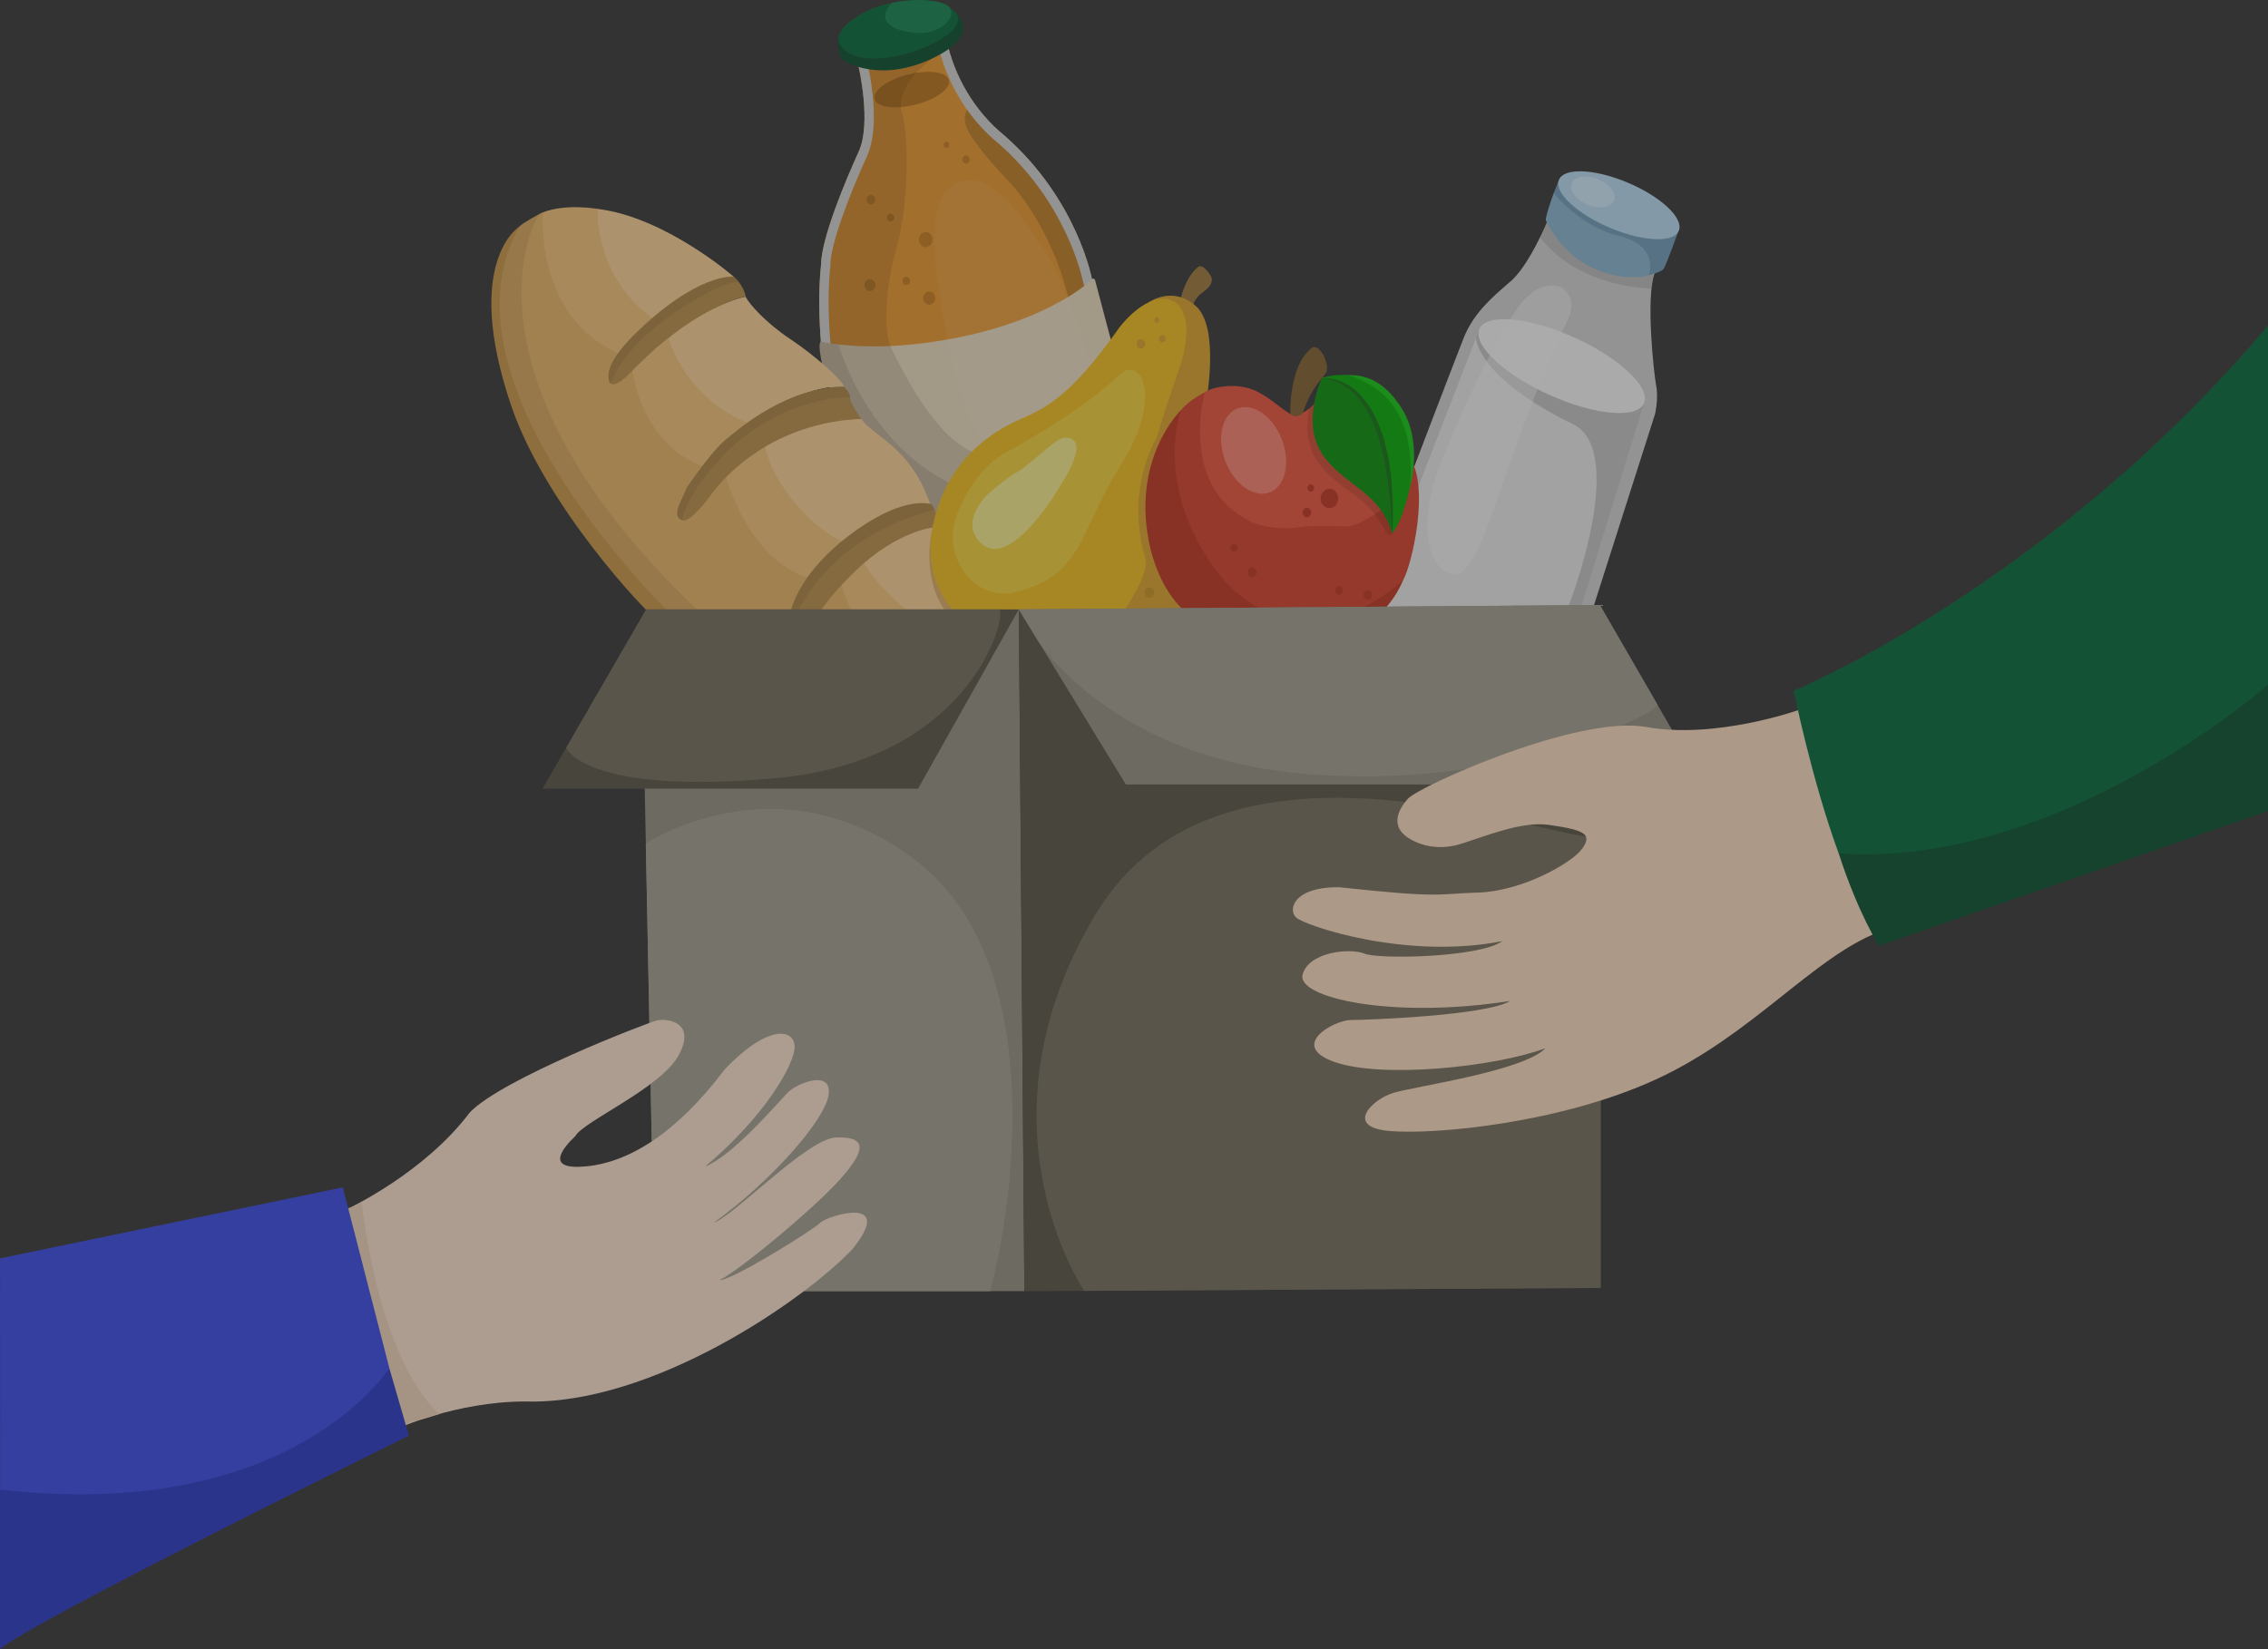 <svg width="198" height="144" viewBox="0 0 198 144" fill="none" xmlns="http://www.w3.org/2000/svg">
<rect x="0" y="0" width="198" height="144" fill="#333333" stroke="none"/>
<g opacity="0.6">
<path d="M74.963 5.854C74.963 5.854 76.104 10.746 74.963 13.24C73.821 15.733 71.677 20.868 71.677 23.123C71.416 25.495 71.522 28.186 71.677 29.988C71.832 31.789 77.274 33.515 77.274 33.515L95.391 26.731L95.322 24.35C95.322 24.35 94.062 17.431 87.69 11.838C85.061 9.718 83.275 6.618 82.623 3.437C80.515 3.868 76.308 4.852 76.308 4.852L74.991 5.418L74.963 5.854Z" fill="#EE982A"/>
<path d="M82.621 12.921C82.76 12.921 82.874 12.796 82.874 12.642C82.874 12.488 82.76 12.364 82.621 12.364C82.481 12.364 82.368 12.488 82.368 12.642C82.368 12.796 82.481 12.921 82.621 12.921Z" fill="#C97D1B"/>
<path d="M84.335 14.291C84.515 14.291 84.661 14.13 84.661 13.932C84.661 13.733 84.515 13.572 84.335 13.572C84.155 13.572 84.009 13.733 84.009 13.932C84.009 14.13 84.155 14.291 84.335 14.291Z" fill="#C97D1B"/>
<path d="M76.031 17.858C76.241 17.858 76.411 17.671 76.411 17.44C76.411 17.209 76.241 17.023 76.031 17.023C75.822 17.023 75.652 17.209 75.652 17.44C75.652 17.671 75.822 17.858 76.031 17.858Z" fill="#C97D1B"/>
<path d="M77.749 19.345C77.923 19.345 78.063 19.19 78.063 18.999C78.063 18.808 77.923 18.653 77.749 18.653C77.576 18.653 77.436 18.808 77.436 18.999C77.436 19.19 77.576 19.345 77.749 19.345Z" fill="#C97D1B"/>
<path d="M80.82 21.582C81.151 21.582 81.419 21.287 81.419 20.922C81.419 20.557 81.151 20.262 80.82 20.262C80.489 20.262 80.221 20.557 80.221 20.922C80.221 21.287 80.489 21.582 80.82 21.582Z" fill="#C97D1B"/>
<path d="M75.945 25.424C76.208 25.424 76.422 25.188 76.422 24.898C76.422 24.608 76.208 24.372 75.945 24.372C75.681 24.372 75.468 24.608 75.468 24.898C75.468 25.188 75.681 25.424 75.945 25.424Z" fill="#C97D1B"/>
<path d="M79.117 24.898C79.301 24.898 79.451 24.733 79.451 24.529C79.451 24.326 79.301 24.161 79.117 24.161C78.932 24.161 78.782 24.326 78.782 24.529C78.782 24.733 78.932 24.898 79.117 24.898Z" fill="#C97D1B"/>
<path d="M81.12 26.61C81.41 26.61 81.646 26.35 81.646 26.03C81.646 25.71 81.41 25.451 81.12 25.451C80.829 25.451 80.594 25.71 80.594 26.03C80.594 26.35 80.829 26.61 81.12 26.61Z" fill="#C97D1B"/>
<path d="M79.866 9.15C81.662 8.711 82.998 7.76 82.85 7.026C82.702 6.292 81.126 6.053 79.331 6.493C77.535 6.932 76.199 7.883 76.347 8.617C76.495 9.351 78.07 9.59 79.866 9.15Z" fill="#BA7215"/>
<g opacity="0.25">
<path opacity="0.25" d="M85.92 38.663C85.92 38.663 83.996 36.695 82.781 30.1C81.566 23.505 80.588 17.656 83.344 16.079C86.1 14.502 88.99 18.402 91.383 22.157C93.776 25.913 95.99 34.602 95.99 34.602L86.283 39.022L85.92 38.663Z" fill="white"/>
</g>
<path opacity="0.11" d="M71.682 29.831L73.207 30.06C73.207 30.06 75.93 40.087 85.091 43.075C84.051 46.979 80.443 47.513 80.443 47.513L73.089 41.664L71.682 32.45L71.821 32.104C71.821 32.108 71.254 29.84 71.682 29.831Z" fill="black"/>
<path opacity="0.11" d="M81.375 5.113C81.375 5.113 78.028 7.503 78.737 9.794C79.447 12.09 79.222 18.37 78.301 21.524C77.384 24.678 77.017 28.753 77.824 30.428C78.631 32.104 81.754 38.528 85.268 39.589C88.782 40.649 83.939 47.1 83.939 47.1L77.045 43.259L72.52 33.137L71.897 24.534L73.303 17.966L75.048 13.779L75.879 10.796L75.725 8.186L75.256 5.288L81.575 4.196L81.375 5.113Z" fill="black"/>
<path opacity="0.18" d="M84.738 9.223C84.738 9.223 83.592 10.028 84.738 11.82C85.883 13.613 88.028 15.792 88.158 15.935C88.288 16.079 91.774 19.691 93.335 26.241C94.457 26.169 95.08 25.109 95.08 25.109C95.08 25.109 93.181 18.11 90.449 15.715C87.873 12.404 84.738 9.223 84.738 9.223Z" fill="black"/>
<path d="M82.029 4.47C82.864 7.633 84.719 10.54 87.198 12.548C92.913 17.57 94.365 23.766 94.516 24.458L94.927 25.94L77.263 32.567C74.878 31.776 72.595 30.505 72.493 29.898C72.395 28.775 72.2 25.877 72.489 23.227L72.493 23.173V23.119C72.493 21.394 74.099 17.117 75.689 13.639C76.778 11.258 76.105 7.314 75.836 6.011L76.545 5.71C77.018 5.598 80.007 4.902 82.029 4.47ZM82.628 3.432C80.52 3.864 76.313 4.848 76.313 4.848L74.996 5.414L74.968 5.858C74.968 5.858 76.109 10.751 74.968 13.244C73.826 15.738 71.682 20.872 71.682 23.128C71.421 25.5 71.527 28.191 71.682 29.992C71.837 31.794 77.279 33.519 77.279 33.519L95.396 26.735L95.327 24.354C95.327 24.354 94.067 17.436 87.695 11.842C85.066 9.709 83.276 6.613 82.628 3.432Z" fill="#D4D4D4"/>
<path d="M73.199 3.392C73.199 3.392 73.106 4.614 73.444 5.072C73.782 5.53 76.93 7.215 81.373 5.113C85.813 3.01 83.461 1.15 83.461 1.15L73.199 3.392Z" fill="#034B2A"/>
<path d="M76.415 0.638C76.415 0.638 71.245 2.705 74.022 4.578C76.798 6.452 85.4 2.974 83.32 0.984C81.241 -1.006 76.415 0.638 76.415 0.638Z" fill="#006838"/>
<path d="M77.846 0.264C77.846 0.264 75.685 2.322 79.782 2.857C82.245 3.086 83.5 1.437 82.909 0.655C82.318 -0.127 79.277 -0.109 77.846 0.264Z" fill="#0F844E"/>
<path d="M71.682 29.813C71.682 29.813 71.311 29.804 71.812 31.965C72.314 34.126 75.49 40.824 75.49 40.824C75.49 40.824 80.696 47.275 80.773 47.307C80.85 47.338 83.949 46.678 83.949 46.678L93.281 41.201L96.126 36.727L97.104 30.141L95.612 24.503C95.612 24.503 95.567 24.247 95.327 24.35C95.172 24.637 91.65 27.809 83.896 29.418C76.138 31.017 71.682 29.813 71.682 29.813Z" fill="#EFDDBF"/>
<g opacity="0.25">
<path opacity="0.25" d="M93.22 25.94C91.394 27.054 88.341 28.487 83.893 29.408C83.485 29.494 83.09 29.57 82.698 29.637C82.727 29.79 82.755 29.943 82.784 30.096C83.999 36.691 85.923 38.658 85.923 38.658L86.286 39.013L95.993 34.593C95.993 34.597 94.802 29.916 93.22 25.94Z" fill="white"/>
</g>
<path opacity="0.11" d="M85.275 39.589C81.761 38.528 78.638 32.104 77.831 30.428C77.798 30.361 77.77 30.285 77.741 30.208C75.042 30.334 72.702 30.078 71.679 29.831C71.271 30.329 71.842 32.135 72.079 32.85C72.91 35.361 76.543 42.127 76.543 42.127C76.913 42.585 77.346 43.12 77.794 43.672L83.383 46.786C83.713 46.718 83.942 46.669 83.942 46.669L84.447 46.372C85.593 44.661 88.059 40.433 85.275 39.589Z" fill="black"/>
<path opacity="0.11" d="M73.21 30.078C72.591 30.002 72.158 29.921 71.914 29.867L71.681 29.831C71.661 29.831 71.641 29.84 71.624 29.853C71.543 29.965 71.441 30.383 71.812 31.96C72.313 34.121 75.489 40.819 75.489 40.819C75.489 40.819 80.695 47.271 80.773 47.302C80.797 47.311 81.135 47.248 81.58 47.163C82.729 46.678 84.429 45.559 85.094 43.075C76.08 40.137 73.3 30.392 73.21 30.078Z" fill="black"/>
<path d="M52.197 18.244C52.197 18.244 49.453 17.75 47.415 18.532C46.922 20.019 46.367 25.527 46.367 25.527L50.807 31.264L54.484 34.597L56.983 41.943L62.984 47.307L69.368 54.535L79.674 56.121L81.598 51.229L74.003 40.563L52.197 18.244Z" fill="#F6C376"/>
<path d="M47.098 18.685C47.098 18.685 47.347 18.541 47.416 18.532C47.359 18.649 46.682 27.858 54.253 30.954C55.606 31.012 55.113 31.673 55.113 31.673C55.113 31.673 55.643 39.153 62.068 40.936C62.936 41.489 63.315 41.471 63.315 41.471C63.315 41.471 65.447 49.463 71.208 50.609C72.04 50.955 73.36 50.609 73.36 50.609C73.36 50.609 73.886 52.94 74.693 53.704C75.501 54.468 68.799 53.951 68.799 53.951L60.392 54.526L56.984 50.856L47.094 37.32L44.334 24.759L45.635 19.997L47.098 18.685Z" fill="#ECB666"/>
<path d="M52.198 18.244C52.198 18.244 51.766 23.999 56.984 27.805C60.262 24.88 64.045 24.152 64.045 24.152C64.045 24.152 58.114 18.972 52.198 18.244Z" fill="#FFD494"/>
<path d="M65.243 36.884C65.243 36.884 60.395 35.343 58.365 29.579C61.305 26.884 64.713 25.936 65.104 25.909C65.365 26.511 66.873 28.204 69.034 29.637C71.195 31.071 73.457 33.137 73.694 33.766C72.597 33.595 69.205 34.211 65.243 36.884Z" fill="#FFD494"/>
<path d="M66.769 38.834C66.769 38.834 70.178 36.52 75.2 36.578C76.032 37.926 79.024 38.843 80.769 42.917C81.315 44.265 81.238 44.009 81.238 44.009C81.238 44.009 76.762 44.44 73.692 47.307C71.168 46.417 67.397 42.351 66.769 38.834Z" fill="#FFD494"/>
<path d="M75.41 49.122C75.41 49.122 78.533 46.291 81.48 46.062C82.728 47.513 83.943 53.709 83.943 53.709H79.674C79.674 53.709 76.76 51.512 75.41 49.122Z" fill="#FFD494"/>
<path d="M44.268 21.362C44.268 21.362 43.885 23.141 43.261 24.938C42.637 26.735 44.7 34.458 44.7 34.458L45.899 37.324L51.313 46.062L54.537 50.285L57.815 53.709L58.961 54.014C58.961 54.014 58.961 54.014 61.354 53.709C39.254 32.908 46.608 19.183 47.093 18.685C47.093 18.685 45.626 19.466 45.348 19.776C45.075 20.082 44.268 21.362 44.268 21.362Z" fill="#DAA75B"/>
<path d="M45.352 19.776C45.352 19.776 40.329 22.818 44.651 35.491C47.667 44.261 56.465 53.556 57.244 54.014C58.022 54.472 58.96 54.014 58.96 54.014C58.96 54.014 37.504 33.636 45.352 19.776Z" fill="#CD9644"/>
<path d="M64.045 24.152C64.045 24.152 64.91 24.848 65.105 25.909C64.115 25.994 59.989 27.553 55.721 31.852C54.628 32.962 53.536 34.126 53.152 33.267C53.466 32.463 55.321 29.368 56.552 28.604C57.783 27.84 60.299 25.738 61.2 25.509C62.101 25.28 64.045 24.152 64.045 24.152Z" fill="#BD8F49"/>
<path d="M53.335 33.51C53.335 33.51 54.297 29.678 61.358 25.796C63.857 24.381 64.501 24.633 64.501 24.633L64.048 24.152C64.048 24.152 60.893 23.788 55.373 29.22C52.805 31.78 52.927 33.02 53.335 33.51Z" fill="#AF8341"/>
<path d="M75.199 36.578C75.199 36.578 74.261 35.334 74.208 34.723C73.132 34.435 70.963 34.723 70.963 34.723L68.342 35.451L63.466 38.798L60.551 42.239L59.304 44.935L59.544 45.411C59.544 45.411 60.033 45.963 62.096 43.174C64.159 40.384 68.574 36.848 75.199 36.578Z" fill="#BD8F49"/>
<path d="M73.69 33.771C73.69 33.771 74.26 34.305 74.212 34.728C73.812 34.557 67.395 34.921 62.76 40.213C59.76 43.461 59.548 45.411 59.548 45.411C59.548 45.411 58.72 45.294 59.36 43.901C60 42.504 60 42.504 60 42.504C60 42.504 62.132 39.368 63.384 38.358C64.635 37.342 68.696 33.807 73.69 33.771Z" fill="#AF8341"/>
<path d="M68.958 53.709C68.958 53.709 69.345 50.438 74.009 46.844C78.673 43.25 81.086 43.978 81.241 44.005C81.396 44.032 81.604 44.521 81.604 44.521L81.245 45.258L74.335 48.969L70.365 52.833L69.504 53.902L68.958 53.709Z" fill="#AF8341"/>
<path d="M69.504 53.709C69.504 53.709 72.264 46.79 81.604 44.521C81.918 45.379 82.097 45.811 82.097 45.811L81.481 46.058C81.481 46.058 78.407 46.327 74.763 49.769C71.22 53.21 71.065 54.531 71.065 54.531L69.504 53.709Z" fill="#BD8F49"/>
<path d="M81.355 46.35C81.355 46.35 80.352 50.402 82.59 53.439C83.291 53.61 83.593 53.439 83.593 53.439L82.46 49.638L81.355 46.35Z" fill="#E0AE65"/>
<path d="M103.072 26.084C103.072 26.084 103.517 24.085 104.65 23.272C105.111 23.07 105.787 24.143 105.787 24.314C105.787 24.485 105.881 24.907 105.041 25.491C104.202 26.075 104.157 26.722 104.157 26.722L103.072 26.084Z" fill="#9E7639"/>
<path d="M100.279 26.407C100.279 26.407 102.354 24.88 104.421 26.744C106.488 28.609 105.318 34.961 105.318 34.961L104.445 55.546L96.292 54.477L101.147 32.796L100.279 26.407Z" fill="#DEA327"/>
<path d="M83.373 53.439C83.373 53.439 80.25 50.685 81.55 45.379C82.851 40.074 86.626 37.693 88.941 36.664C91.257 35.631 93.389 34.741 97.735 28.577C101.119 24.332 104.89 25.594 103.12 31.673C101.799 35.518 101.278 37.194 101.09 37.85C101.021 38.088 100.923 38.317 100.809 38.533C100.222 39.656 98.457 43.645 99.998 48.758C100.389 50.142 98.049 53.439 98.049 53.439H83.373Z" fill="#F4BF1A"/>
<path d="M86.33 40.604C86.827 40.132 87.382 39.741 87.969 39.422C89.742 38.456 94.777 35.586 97.843 32.625C99.612 31.134 101.589 34.777 97.843 40.595C94.096 46.561 94.642 50.285 88.45 51.75C85.197 52.496 81.736 48.533 83.819 44.261C84.707 42.356 85.625 41.269 86.33 40.604Z" fill="#F7D239"/>
<path d="M100.994 28.177C101.111 28.177 101.206 28.073 101.206 27.944C101.206 27.815 101.111 27.71 100.994 27.71C100.877 27.71 100.782 27.815 100.782 27.944C100.782 28.073 100.877 28.177 100.994 28.177Z" fill="#DEA327"/>
<path d="M101.461 29.889C101.621 29.889 101.751 29.746 101.751 29.57C101.751 29.394 101.621 29.251 101.461 29.251C101.301 29.251 101.172 29.394 101.172 29.57C101.172 29.746 101.301 29.889 101.461 29.889Z" fill="#DEA327"/>
<path d="M99.599 30.428C99.803 30.428 99.969 30.245 99.969 30.02C99.969 29.794 99.803 29.611 99.599 29.611C99.394 29.611 99.228 29.794 99.228 30.02C99.228 30.245 99.394 30.428 99.599 30.428Z" fill="#DEA327"/>
<path d="M100.338 52.213C100.57 52.213 100.758 52.005 100.758 51.75C100.758 51.494 100.57 51.287 100.338 51.287C100.106 51.287 99.918 51.494 99.918 51.75C99.918 52.005 100.106 52.213 100.338 52.213Z" fill="#CB9420"/>
<path d="M86.234 43.156C86.234 43.156 83.564 45.69 85.749 47.518C87.934 49.346 91.334 44.647 93.104 41.511C94.873 38.376 93.507 38.084 92.765 38.259C92.023 38.429 89.708 40.739 88.848 41.183C87.991 41.628 86.234 43.156 86.234 43.156Z" fill="#FAEE8A"/>
<path d="M139.04 53.21L144.487 36.156C144.487 36.156 144.801 34.818 144.593 33.73C144.385 32.643 143.663 26.026 144.446 23.874C145.225 21.722 140.801 21.322 140.801 21.322L135.131 19.228C135.131 19.228 133.439 23.357 131.747 24.678C130.186 26.026 128.624 27.373 127.764 29.552C126.904 31.731 122.998 41.97 122.998 41.97L119.774 51.004L119.513 54.589L139.04 53.21Z" fill="#D4D4D4"/>
<path opacity="0.11" d="M144.18 25.186C144.18 25.186 137.939 25.244 134.449 20.724C134.877 20.015 135.13 19.233 135.13 19.233L144.454 23.622C144.454 23.618 144.115 24.875 144.18 25.186Z" fill="black"/>
<path d="M143.545 35.154L137.364 55.16L132.762 50.231L128.819 29.956L128.856 29.516L129.137 28.77L143.545 35.154Z" fill="#C7C5C5"/>
<path d="M128.856 29.517C128.856 29.517 128.856 32.94 137.495 37.127C141.971 39.679 137.156 52.671 136.634 53.588C136.113 54.504 123.365 54.877 123.365 54.877L118.497 53.731L123.805 42.549L128.856 29.517Z" fill="#EDEDED"/>
<path d="M143.541 35.159C144.059 33.738 141.253 31.158 137.273 29.395C133.294 27.632 129.648 27.354 129.13 28.774C128.611 30.195 131.417 32.775 135.397 34.538C139.376 36.301 143.022 36.579 143.541 35.159Z" fill="#FAFAFA"/>
<path opacity="0.42" d="M136.193 25.051C136.193 25.051 134.371 24.161 132.369 27.059C130.368 29.957 127.139 36.781 125.602 40.909C124.065 45.038 124.171 49.854 127.11 50.173C128.619 50.317 130.673 43.614 130.849 43.196C131.024 42.774 133.902 34.018 136.956 27.71C137.755 25.761 136.193 25.051 136.193 25.051Z" fill="white"/>
<path d="M135.64 16.87L135.803 18.411L143.932 24.022C143.932 24.022 144.833 23.851 145.24 23.487C145.579 22.836 146.484 20.302 146.484 20.302L136.08 15.76L135.64 16.87Z" fill="#6F9DBA"/>
<path d="M146.582 20.098C146.961 18.988 144.917 17.113 142.017 15.911C139.118 14.709 136.46 14.634 136.081 15.745C135.702 16.855 137.745 18.729 140.645 19.931C143.545 21.133 146.203 21.208 146.582 20.098Z" fill="#BADEF5"/>
<path d="M135.639 16.87C135.639 16.87 137.983 19.794 141.33 20.599C144.677 21.403 144.086 23.694 143.931 24.022C143.585 24.291 137.894 25.055 134.946 19.233C134.946 18.963 135.162 18.303 135.219 18.092C135.276 17.881 135.639 16.87 135.639 16.87Z" fill="#89B5D0"/>
<path d="M140.931 17.448C141.125 16.813 140.446 15.989 139.415 15.607C138.384 15.226 137.392 15.431 137.198 16.066C137.005 16.701 137.683 17.526 138.714 17.907C139.745 18.289 140.738 18.083 140.931 17.448Z" fill="#D2EDFF"/>
<path d="M103.113 35.797C103.113 35.797 98.592 40.11 100.443 47.967C102.159 54.477 106.195 54.733 106.195 54.733H120.17L119.779 54.257C119.779 54.257 121.601 52.842 122.486 50.676C122.563 48.08 119.726 47.307 119.726 47.307L103.113 35.797Z" fill="#C0321D"/>
<path d="M105.178 34.265C105.178 34.265 103.87 34.885 103.116 35.792C102.716 36.673 100.983 43.228 106.532 50.285C109.83 54.243 115.753 56.597 122.484 50.672C123.194 49.544 124.955 42.329 122.953 39.795C120.951 37.266 114.029 41.193 114.029 41.193L108.122 43.398L105.178 34.265Z" fill="#D53D26"/>
<path d="M105.179 34.265C105.179 34.265 102.994 41.943 108.563 45.209C110.177 46.269 112.632 46.193 113.333 46.049C114.034 45.905 116.61 45.892 117.218 45.972C118.09 46.085 119.778 45.267 121.079 44.059C120.414 42.396 114.91 35.083 114.91 35.083C114.91 35.083 113.557 36.722 112.517 36.071C111.478 35.419 110.345 34.233 108.848 33.856C107.352 33.483 105.664 33.861 105.179 34.265Z" fill="#EC5038"/>
<path d="M111.08 42.887C112.362 42.171 112.668 39.998 111.765 38.032C110.861 36.067 109.09 35.053 107.809 35.769C106.527 36.484 106.221 38.657 107.124 40.623C108.028 42.588 109.799 43.602 111.08 42.887Z" fill="#FE816E"/>
<path d="M112.648 36.12C112.648 36.12 112.493 31.906 114.548 30.357C115.2 29.984 116.044 31.704 115.816 32.392C115.588 33.079 114.572 33.51 113.716 36.12C113.064 36.637 112.648 36.12 112.648 36.12Z" fill="#82602D"/>
<path opacity="0.11" d="M121.939 36.269C120.031 33.227 118.042 33.335 116.929 33.34C116.778 33.326 116.631 33.326 116.484 33.331C116.195 33.838 115.881 34.328 115.677 34.499C115.294 34.827 114.589 35.424 114.308 35.662C114.047 36.978 113.994 38.713 114.943 40.173C116.374 42.379 118.743 43.066 120.207 45.146C120.337 45.33 120.492 45.586 120.602 45.788C120.724 46.008 121.14 46.637 121.14 46.637C121.222 46.763 121.389 46.763 121.474 46.637C122.131 45.645 122.432 44.018 122.6 43.295C122.6 43.295 123.847 39.306 121.939 36.269Z" fill="black"/>
<path d="M123.051 42.706C123.051 42.706 124.294 38.721 122.387 35.68C120.479 32.638 118.489 32.746 117.376 32.751C116.263 32.755 123.051 42.706 123.051 42.706Z" fill="#0DC80D"/>
<path d="M115.427 33.003C115.427 33.003 117.062 32.414 118.423 33.003C119.785 33.591 123.645 35.222 123.115 42.41C123.115 42.41 122.516 45.393 121.55 46.561C121.505 45.398 115.427 33.003 115.427 33.003Z" fill="#00AC00"/>
<path d="M115.394 33.043C115.394 33.043 113.588 36.808 115.394 39.593C117.2 42.374 120.409 42.814 121.55 46.566C121.713 46.642 121.864 33.043 115.394 33.043Z" fill="#048E04"/>
<path d="M121.551 46.566C121.49 45.869 121.457 45.173 121.412 44.481C121.404 44.135 121.363 43.789 121.322 43.443L121.208 42.41L121.151 41.893L121.062 41.386L120.886 40.37C120.841 40.029 120.744 39.701 120.662 39.369C120.576 39.041 120.507 38.704 120.405 38.38C120.006 37.086 119.447 35.842 118.628 34.827C118.228 34.31 117.727 33.897 117.18 33.578C116.638 33.25 116.019 33.066 115.387 33.047C116.667 32.89 117.955 33.578 118.852 34.589C119.773 35.604 120.368 36.907 120.788 38.241C120.89 38.578 120.956 38.924 121.045 39.261C121.123 39.602 121.225 39.939 121.261 40.289L121.408 41.332L121.481 41.853L121.51 42.379L121.567 43.43C121.587 43.78 121.612 44.126 121.6 44.477C121.587 45.168 121.583 45.869 121.551 46.566Z" fill="#0E700E"/>
<path d="M116.056 44.364C116.48 44.364 116.823 43.986 116.823 43.52C116.823 43.053 116.48 42.675 116.056 42.675C115.633 42.675 115.29 43.053 115.29 43.52C115.29 43.986 115.633 44.364 116.056 44.364Z" fill="#C0321D"/>
<path d="M114.433 42.931C114.595 42.931 114.727 42.786 114.727 42.608C114.727 42.429 114.595 42.284 114.433 42.284C114.271 42.284 114.14 42.429 114.14 42.608C114.14 42.786 114.271 42.931 114.433 42.931Z" fill="#C0321D"/>
<path d="M114.095 45.173C114.304 45.173 114.474 44.986 114.474 44.755C114.474 44.524 114.304 44.337 114.095 44.337C113.886 44.337 113.716 44.524 113.716 44.755C113.716 44.986 113.886 45.173 114.095 45.173Z" fill="#C0321D"/>
<path d="M107.724 48.187C107.89 48.187 108.025 48.038 108.025 47.855C108.025 47.671 107.89 47.523 107.724 47.523C107.557 47.523 107.422 47.671 107.422 47.855C107.422 48.038 107.557 48.187 107.724 48.187Z" fill="#C0321D"/>
<path d="M109.322 50.393C109.532 50.393 109.702 50.206 109.702 49.975C109.702 49.745 109.532 49.558 109.322 49.558C109.113 49.558 108.943 49.745 108.943 49.975C108.943 50.206 109.113 50.393 109.322 50.393Z" fill="#C0321D"/>
<path d="M116.909 51.925C117.093 51.925 117.243 51.76 117.243 51.557C117.243 51.353 117.093 51.188 116.909 51.188C116.724 51.188 116.574 51.353 116.574 51.557C116.574 51.76 116.724 51.925 116.909 51.925Z" fill="#C0321D"/>
<path d="M119.411 52.361C119.613 52.361 119.778 52.18 119.778 51.957C119.778 51.733 119.613 51.552 119.411 51.552C119.208 51.552 119.044 51.733 119.044 51.957C119.044 52.18 119.208 52.361 119.411 52.361Z" fill="#C0321D"/>
<path d="M103.295 49.984C103.601 49.984 103.849 49.711 103.849 49.373C103.849 49.036 103.601 48.762 103.295 48.762C102.988 48.762 102.74 49.036 102.74 49.373C102.74 49.711 102.988 49.984 103.295 49.984Z" fill="#C0321D"/>
<path d="M106.034 51.507C106.293 51.507 106.503 51.276 106.503 50.991C106.503 50.705 106.293 50.474 106.034 50.474C105.775 50.474 105.565 50.705 105.565 50.991C105.565 51.276 105.775 51.507 106.034 51.507Z" fill="#C0321D"/>
<path d="M88.945 53.21L89.43 112.741H57.163L56.123 60.663L88.945 53.21Z" fill="#948F80"/>
<path d="M56.378 73.665C56.378 73.665 67.638 66.095 79.64 74.891C91.646 83.683 88.454 105.247 86.44 112.745C81.511 112.745 57.157 112.745 57.157 112.745L56.378 73.665Z" fill="#A49F8F"/>
<path d="M56.417 53.21L47.362 68.867H80.147L88.945 53.21H56.417Z" fill="#575343"/>
<path d="M49.428 65.29C49.428 65.29 51.054 69.442 67.655 67.954C84.255 66.463 87.794 54.535 87.276 53.214C85.401 53.214 56.415 53.214 56.415 53.214L49.428 65.29Z" fill="#736D5A"/>
<path d="M88.944 53.21L89.43 112.741L139.736 112.458V62.272L88.944 53.21Z" fill="#575343"/>
<path d="M94.66 112.714C94.66 112.714 84.643 98.086 95.675 79.797C106.707 61.508 135.851 73.669 139.74 73.135C139.74 77.492 139.74 112.458 139.74 112.458L94.66 112.714Z" fill="#736D5A"/>
<path d="M88.944 53.21L98.288 68.498H148.722L139.667 52.828L88.944 53.21Z" fill="#948F80"/>
<path d="M90.591 55.906C90.591 55.906 96.992 66.211 114.065 67.586C131.134 68.961 143.511 62.882 144.73 61.584C143.654 59.724 139.671 52.828 139.671 52.828L88.944 53.21L90.591 55.906Z" fill="#A49F8F"/>
<path d="M156.963 62.016C156.963 62.016 149.727 64.567 143.742 63.48C137.758 62.393 123.913 68.642 122.927 69.729C122.103 70.637 121.063 72.38 123.571 73.503C124.822 74.065 126.216 74.1 127.517 73.692C129.718 73 132.862 71.688 135.21 72.025C138.434 72.483 139.009 72.856 138.125 74.105C137.24 75.354 132.87 77.82 129.07 77.933C125.271 78.049 126 78.449 116.946 77.474C112.939 77.416 112.417 79.424 113.146 80.112C113.876 80.799 122.67 83.84 131.153 82.178C129.176 83.611 120.379 83.782 119.131 83.27C117.884 82.753 114.239 83.099 113.717 85.107C113.195 87.115 121.471 89.007 131.83 87.403C129.8 88.665 119.392 89.065 117.933 89.065C116.477 89.065 112.417 91.302 116.526 92.736C120.639 94.169 130.407 93.194 134.916 91.532C132.972 93.54 123.501 94.856 121.626 95.431C119.751 96.006 117.358 98.414 121.312 98.756C125.267 99.102 136.302 98.068 144.627 94.223C152.956 90.382 158.264 83.611 164.04 81.374L160.033 60.785L156.963 62.016Z" fill="#FFDDC0"/>
<path d="M198 59.787V70.816L164.041 82.573C164.041 82.573 162.235 79.806 160.519 74.505C162.793 72.308 198 59.787 198 59.787Z" fill="#024F2B"/>
<path d="M156.596 60.322C156.596 60.322 178.871 51.09 197.999 28.434C197.999 49.881 197.999 59.787 197.999 59.787C197.999 59.787 179.788 75.844 160.518 74.509C158.157 68.067 156.596 60.322 156.596 60.322Z" fill="#006838"/>
<path d="M30.398 105.53C30.398 105.53 37.051 102.421 41.006 97.143C43.868 94.16 56.461 89.344 57.297 89.115C58.128 88.885 60.835 89.173 59.274 92.097C57.712 95.022 50.945 97.888 50.219 99.209C49.127 100.243 47.512 102.192 51.157 101.846C54.801 101.5 58.964 99.092 63.281 93.36C67.134 89.344 69.372 89.86 69.372 91.41C69.372 92.96 66.665 97.605 61.565 101.846C63.905 100.988 67.912 96.285 68.748 95.422C69.58 94.564 72.65 93.355 72.34 95.593C72.026 97.83 67.24 103.221 62.295 106.775C64.117 106.146 70.517 99.376 73.016 99.317C75.516 99.259 75.776 100.234 73.379 102.929C70.982 105.625 64.219 111.186 62.816 111.761C63.701 111.932 70.986 107.404 71.61 106.77C72.234 106.141 78.271 104.304 74.419 109.066C70.257 113.482 56.958 122.705 45.845 122.373C39.754 122.382 34.605 124.781 34.605 124.781L28.723 105.912L30.398 105.53Z" fill="#FFE5CF"/>
<path d="M31.576 104.919C31.576 104.919 32.865 118.316 38.34 123.474C35.429 124.444 36.636 123.698 34.605 124.79C33.594 121.546 28.723 105.521 28.723 105.521C28.723 105.521 30.578 105.872 31.576 104.919Z" fill="#F2D4BB"/>
<path d="M33.984 119.453L35.7 125.36C35.7 125.36 2.609 141.65 0 144C0 132.126 0 130.064 0 130.064C0 130.064 30.706 123.523 33.984 119.453Z" fill="#2736C6"/>
<path d="M0.005 109.875L29.928 103.679L33.989 119.453C33.989 119.453 25.497 133.007 0.009 130.064C0.005 120.468 0.005 109.875 0.005 109.875Z" fill="#3647E8"/>
</g>
</svg>
